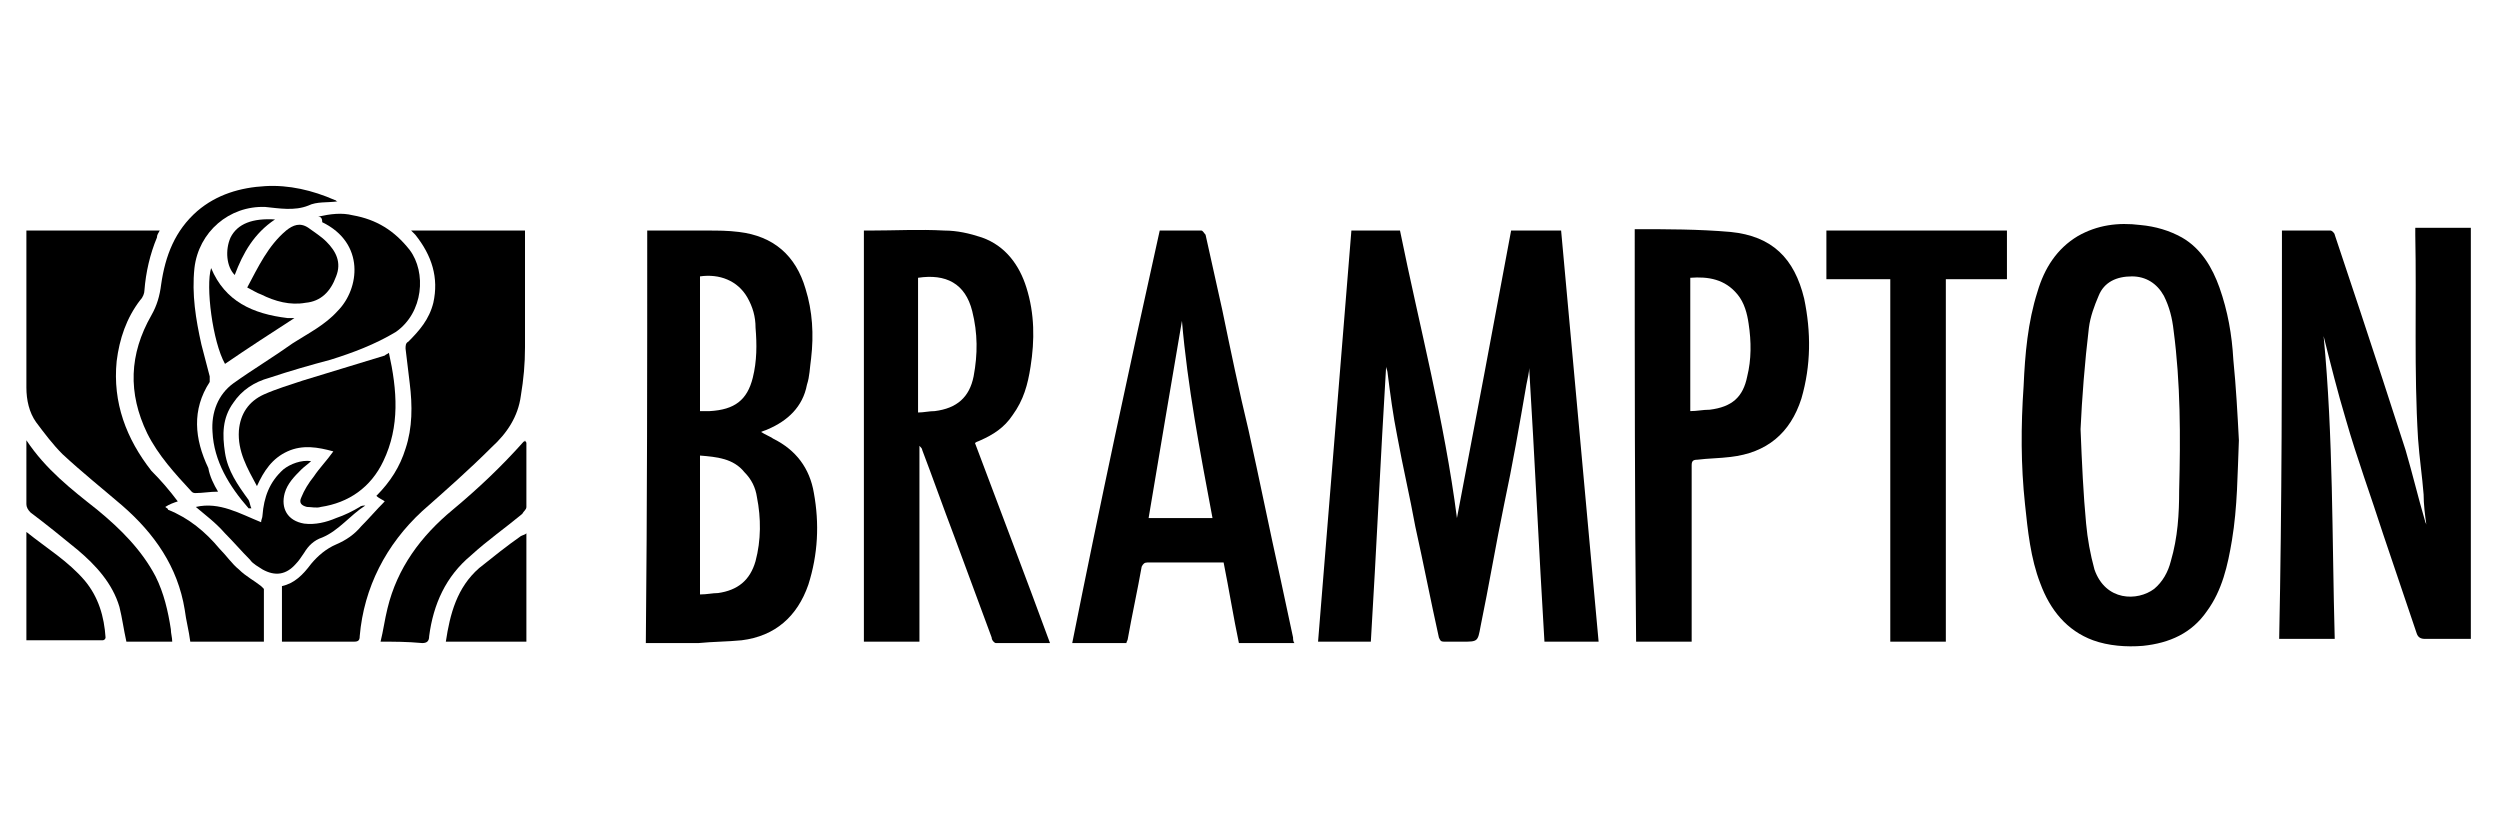 <?xml version="1.0" encoding="UTF-8"?> <svg xmlns="http://www.w3.org/2000/svg" xmlns:xlink="http://www.w3.org/1999/xlink" version="1.1" id="Layer_1" x="0px" y="0px" viewBox="0 0 180 60" style="enable-background:new 0 0 180 60;" xml:space="preserve"> <g> <path d="M115.1,46.2c-1.3,0-2.6,0-3.9,0c-0.4-6.6-0.7-13.2-1.1-19.7c0,0.3-0.1,0.7-0.2,1.2c-0.5,2.9-1,5.8-1.6,8.6 c-0.6,2.9-1.1,5.9-1.7,8.8c-0.2,1.1-0.2,1.1-1.3,1.1c-0.4,0-0.9,0-1.3,0c-0.3,0-0.3-0.1-0.4-0.3c-0.6-2.7-1.1-5.3-1.7-8 c-0.4-2.2-0.9-4.3-1.3-6.5c-0.3-1.5-0.5-3-0.7-4.6c0-0.1-0.1-0.3-0.1-0.4c-0.4,6.6-0.7,13.2-1.1,19.8c-1.3,0-2.5,0-3.8,0 c0.8-9.9,1.6-19.7,2.4-29.6c1.2,0,2.3,0,3.5,0c1.4,6.9,3.2,13.7,4.1,20.7c1.3-6.8,2.6-13.7,3.9-20.7c1.2,0,2.4,0,3.6,0 C113.3,26.5,114.2,36.3,115.1,46.2z"></path> <path d="M164.3,16.6c1.2,0,2.4,0,3.5,0c0.1,0,0.3,0.2,0.3,0.3c0.6,1.8,1.2,3.6,1.8,5.4c1.1,3.3,2.2,6.7,3.3,10.1 c0.5,1.7,0.9,3.4,1.4,5.1c0,0.1,0.1,0.2,0.1,0.3c-0.1-0.7-0.2-1.5-0.2-2.2c-0.1-1.3-0.3-2.6-0.4-4c-0.3-4.9-0.1-9.8-0.2-14.7 c0-0.2,0-0.3,0-0.5c1.4,0,2.7,0,4,0c0,9.9,0,19.7,0,29.6c-0.6,0-1.2,0-1.8,0c-0.5,0-1,0-1.5,0c-0.3,0-0.5-0.1-0.6-0.4 c-0.8-2.4-1.6-4.7-2.4-7.1c-0.9-2.8-1.9-5.5-2.7-8.3c-0.6-2-1.1-4-1.6-6c0.7,7.3,0.6,14.5,0.8,21.8c-1.3,0-2.6,0-4,0 C164.3,36.4,164.3,26.5,164.3,16.6z"></path> <path d="M161.2,31.7c-0.1,2.4-0.1,4.8-0.5,7.2c-0.3,1.8-0.7,3.6-1.8,5.1c-1.1,1.6-2.7,2.3-4.6,2.5c-1.2,0.1-2.5,0-3.6-0.4 c-1.9-0.7-3.1-2.2-3.8-4.1c-0.7-1.8-0.9-3.8-1.1-5.7c-0.3-2.8-0.3-5.6-0.1-8.5c0.1-2.3,0.3-4.6,1-6.8c0.5-1.7,1.4-3.1,2.9-4 c1.4-0.8,2.9-1,4.5-0.8c1.1,0.1,2.1,0.4,3,0.9c1.4,0.8,2.2,2.2,2.7,3.6c0.6,1.7,0.9,3.4,1,5.2C161,27.9,161.1,29.8,161.2,31.7z M149.8,30.9c0.1,2.5,0.2,4.7,0.4,6.8c0.1,1.1,0.3,2.2,0.6,3.3c0.8,2.3,3.1,2.3,4.3,1.4c0.6-0.5,1-1.2,1.2-2 c0.5-1.7,0.6-3.4,0.6-5.1c0.1-3.9,0.1-7.7-0.4-11.5c-0.1-0.9-0.3-1.7-0.7-2.5c-0.5-0.9-1.3-1.4-2.3-1.4c-1.1,0-2,0.4-2.4,1.4 c-0.3,0.7-0.6,1.5-0.7,2.3C150.1,26.1,149.9,28.7,149.8,30.9z"></path> <path d="M46.6,16.6c1.4,0,2.8,0,4.3,0c0.8,0,1.5,0,2.3,0.1c2.5,0.3,4.1,1.7,4.8,4.1c0.5,1.6,0.6,3.3,0.4,5 c-0.1,0.7-0.1,1.3-0.3,1.9c-0.3,1.6-1.4,2.6-2.8,3.2C55.1,31,55,31,54.8,31.1c0.3,0.2,0.6,0.3,0.9,0.5c1.6,0.8,2.6,2.1,2.9,3.9 c0.4,2.2,0.3,4.4-0.4,6.6c-0.8,2.3-2.4,3.7-4.8,4c-1,0.1-2.1,0.1-3.1,0.2c-1.2,0-2.5,0-3.8,0C46.6,36.4,46.6,26.5,46.6,16.6z M50.4,32.8c0,3.3,0,6.6,0,10c0.5,0,0.9-0.1,1.3-0.1c1.4-0.2,2.3-0.9,2.7-2.3c0.4-1.5,0.4-3.1,0.1-4.6c-0.1-0.7-0.4-1.3-0.9-1.8 C52.8,33,51.6,32.9,50.4,32.8z M50.4,29.6c0.2,0,0.5,0,0.7,0c1.8-0.1,2.7-0.8,3.1-2.4c0.3-1.2,0.3-2.4,0.2-3.6 c0-0.8-0.2-1.5-0.6-2.2c-0.7-1.2-2-1.7-3.4-1.5C50.4,23.1,50.4,26.3,50.4,29.6z"></path> <path d="M70.2,31.9c1.8,4.8,3.6,9.5,5.4,14.4c-1.4,0-2.7,0-3.9,0c-0.1,0-0.3-0.2-0.3-0.4c-0.9-2.4-1.8-4.9-2.7-7.3 c-0.8-2.1-1.5-4.1-2.3-6.2c0-0.1-0.1-0.2-0.2-0.3c0,4.7,0,9.4,0,14.1c-1.4,0-2.7,0-4,0c0-9.9,0-19.7,0-29.6c0.1,0,0.3,0,0.4,0 c1.8,0,3.6-0.1,5.4,0c0.9,0,1.8,0.2,2.7,0.5c1.7,0.6,2.7,2,3.2,3.6c0.6,1.9,0.6,3.8,0.3,5.7c-0.2,1.3-0.5,2.4-1.3,3.5 c-0.6,0.9-1.4,1.4-2.3,1.8C70.4,31.8,70.3,31.8,70.2,31.9C70.2,31.8,70.2,31.8,70.2,31.9z M66.1,29.7c0.4,0,0.8-0.1,1.2-0.1 c1.6-0.2,2.5-1,2.8-2.5c0.3-1.6,0.3-3.1-0.1-4.7c-0.5-2-1.9-2.7-3.9-2.4C66.1,23.2,66.1,26.4,66.1,29.7z"></path> <path d="M83.5,16.6c1,0,2,0,3,0c0.1,0,0.2,0.2,0.3,0.3c0.4,1.8,0.8,3.6,1.2,5.4c0.6,2.9,1.2,5.8,1.9,8.7c0.8,3.6,1.5,7.1,2.3,10.7 c0.3,1.4,0.6,2.8,0.9,4.2c0,0.1,0,0.3,0.1,0.4c-1.3,0-2.6,0-4,0c-0.4-1.9-0.7-3.8-1.1-5.8c-0.9,0-1.7,0-2.6,0c-1,0-1.9,0-2.9,0 c-0.2,0-0.3,0.1-0.4,0.3c-0.3,1.7-0.7,3.5-1,5.2c0,0.1-0.1,0.2-0.1,0.3c-1.3,0-2.5,0-3.9,0C79.2,36.3,81.3,26.5,83.5,16.6z M87.3,37.3c-0.9-4.8-1.8-9.5-2.2-14.2c-0.8,4.7-1.6,9.4-2.4,14.2C84.2,37.3,85.7,37.3,87.3,37.3z"></path> <path d="M117.7,16.5c2.3,0,4.6,0,6.9,0.2c3,0.3,4.6,1.9,5.3,4.8c0.5,2.4,0.5,4.8-0.2,7.2c-0.8,2.5-2.5,3.9-5.1,4.2 c-0.8,0.1-1.6,0.1-2.4,0.2c-0.3,0-0.4,0.1-0.4,0.4c0,4,0,8.1,0,12.1c0,0.2,0,0.4,0,0.6c-1.4,0-2.7,0-4,0 C117.7,36.4,117.7,26.5,117.7,16.5z M121.7,20c0,3.2,0,6.4,0,9.6c0.5,0,0.9-0.1,1.4-0.1c1.6-0.2,2.4-0.9,2.7-2.4 c0.3-1.2,0.3-2.5,0.1-3.8c-0.1-0.7-0.3-1.5-0.8-2.1C124.2,20.1,123,19.9,121.7,20z"></path> <path d="M27.1,35.7c1-1,1.7-2.1,2.1-3.4c0.5-1.5,0.5-3.1,0.3-4.7c-0.1-0.8-0.2-1.7-0.3-2.5c0-0.2,0-0.4,0.2-0.5 c0.8-0.8,1.5-1.6,1.8-2.8c0.4-1.8-0.1-3.4-1.3-4.9c-0.1-0.1-0.2-0.2-0.3-0.3c2.8,0,5.5,0,8.2,0c0,0.2,0,0.4,0,0.6 c0,2.6,0,5.2,0,7.8c0,1.2-0.1,2.3-0.3,3.5c-0.2,1.5-1,2.7-2.1,3.7c-1.6,1.6-3.3,3.1-5,4.6c-2.6,2.4-4.2,5.5-4.5,9 c0,0.3-0.1,0.4-0.4,0.4c-1.6,0-3.2,0-4.8,0c-0.1,0-0.2,0-0.4,0c0-1.3,0-2.6,0-4c0.9-0.2,1.5-0.8,2.1-1.6c0.5-0.6,1.1-1.1,1.8-1.4 c0.7-0.3,1.3-0.7,1.8-1.3c0.6-0.6,1.1-1.2,1.7-1.8C27.6,36,27.3,35.9,27.1,35.7z"></path> <path d="M12.8,36.1c-0.3,0.1-0.6,0.2-0.9,0.4c0.1,0.1,0.2,0.1,0.2,0.2c1.5,0.6,2.7,1.6,3.7,2.8c0.5,0.5,0.9,1.1,1.4,1.5 c0.5,0.5,1.1,0.8,1.6,1.2c0.1,0.1,0.2,0.2,0.2,0.2c0,1.3,0,2.5,0,3.8c-1.8,0-3.5,0-5.3,0c-0.1-0.8-0.3-1.5-0.4-2.3 c-0.5-3.1-2.2-5.5-4.5-7.5c-1.4-1.2-2.9-2.4-4.3-3.7c-0.7-0.7-1.3-1.5-1.9-2.3c-0.5-0.7-0.7-1.6-0.7-2.5c0-3.7,0-7.4,0-11.1 c0,0,0-0.1,0-0.2c3.2,0,6.4,0,9.6,0c-0.1,0.2-0.2,0.3-0.2,0.5c-0.5,1.2-0.8,2.5-0.9,3.8c0,0.2-0.1,0.5-0.3,0.7 c-1,1.3-1.5,2.8-1.7,4.4c-0.3,3,0.7,5.6,2.5,7.9C11.6,34.6,12.2,35.3,12.8,36.1z"></path> <path d="M131.5,20.1c0-1.2,0-2.3,0-3.5c4.3,0,8.7,0,13,0c0,1.1,0,2.3,0,3.5c-1.5,0-2.9,0-4.4,0c0,8.7,0,17.4,0,26.1 c-1.3,0-2.6,0-4,0c0-8.7,0-17.4,0-26.1C134.5,20.1,133,20.1,131.5,20.1z"></path> <path d="M28,25.4c0.6,2.7,0.8,5.3-0.4,7.8c-0.9,1.9-2.5,3-4.5,3.3c-0.3,0.1-0.7,0-1,0c-0.4-0.1-0.6-0.3-0.4-0.7 c0.2-0.5,0.5-1,0.9-1.5c0.4-0.6,0.9-1.1,1.4-1.8c-1.1-0.3-2.2-0.5-3.3,0C19.6,33,19,33.9,18.5,35c-0.7-1.3-1.4-2.5-1.3-4 c0.1-1.2,0.7-2.1,1.8-2.6c0.9-0.4,1.9-0.7,2.8-1c2-0.6,3.9-1.2,5.9-1.8C27.8,25.5,27.9,25.5,28,25.4z"></path> <path d="M15.7,35.4c-0.6,0-1.1,0.1-1.6,0.1c-0.1,0-0.2,0-0.3-0.1c-1.2-1.3-2.4-2.6-3.2-4.2c-1.4-2.9-1.3-5.7,0.3-8.5 c0.4-0.7,0.6-1.4,0.7-2.2c0.3-2.1,1-3.9,2.6-5.3c1.4-1.2,3.1-1.7,4.9-1.8c1.7-0.1,3.4,0.3,5,1c0.1,0,0.1,0.1,0.2,0.1 c-0.7,0.1-1.5,0-2.1,0.3c-1,0.4-2.1,0.2-3.1,0.1c-2.6-0.1-4.8,1.8-5.1,4.4c-0.2,1.9,0.1,3.7,0.5,5.5c0.2,0.8,0.4,1.5,0.6,2.3 c0,0.1,0,0.3,0,0.4c-1.3,2-1.1,4.1-0.1,6.2C15.1,34.3,15.4,34.9,15.7,35.4z"></path> <path d="M22.9,15.6c0.9-0.2,1.7-0.3,2.5-0.1c1.7,0.3,3,1.1,4.1,2.5c1.2,1.6,1,4.5-1,5.9c-1.5,0.9-3.1,1.5-4.7,2 c-1.5,0.4-2.9,0.8-4.4,1.3c-1.1,0.3-2,0.9-2.6,1.8c-0.8,1.1-0.8,2.3-0.6,3.6c0.2,1.3,0.9,2.3,1.7,3.4c0.1,0.2,0.1,0.4,0.2,0.6 c-0.1,0-0.2,0-0.2,0c-1.4-1.6-2.5-3.4-2.6-5.5c-0.1-1.4,0.4-2.7,1.5-3.5c1.4-1,2.9-1.9,4.3-2.9c1.1-0.7,2.3-1.3,3.2-2.3 c1.6-1.6,2-4.9-1.1-6.4C23.2,15.7,23.1,15.6,22.9,15.6z"></path> <path d="M27.4,46.2c0.2-0.8,0.3-1.6,0.5-2.4c0.7-2.9,2.4-5.2,4.7-7.1c1.8-1.5,3.5-3.1,5.1-4.9c0,0,0.1,0,0.1-0.1 c0,0.1,0.1,0.1,0.1,0.2c0,1.5,0,3.1,0,4.6c0,0.2-0.2,0.3-0.3,0.5c-1.2,1-2.5,1.9-3.7,3c-1.8,1.5-2.7,3.5-3,5.8 c0,0.4-0.2,0.5-0.5,0.5C29.3,46.2,28.4,46.2,27.4,46.2z"></path> <path d="M1.9,31.7c1.4,2.1,3.2,3.5,5.1,5c1.7,1.4,3.2,2.9,4.2,4.8c0.6,1.2,0.9,2.5,1.1,3.8c0,0.3,0.1,0.6,0.1,0.9 c-1.1,0-2.2,0-3.3,0c-0.2-0.9-0.3-1.7-0.5-2.5c-0.5-1.7-1.7-3-3-4.1c-1.1-0.9-2.2-1.8-3.4-2.7c-0.2-0.2-0.3-0.4-0.3-0.6 C1.9,34.8,1.9,33.3,1.9,31.7z"></path> <path d="M37.9,38.4c0,2.6,0,5.2,0,7.8c-1.9,0-3.8,0-5.8,0c0.3-2,0.8-3.9,2.4-5.3c1-0.8,2-1.6,3-2.3C37.7,38.5,37.8,38.5,37.9,38.4z "></path> <path d="M1.9,38.3c1.5,1.2,3,2.1,4.2,3.5c1,1.2,1.4,2.6,1.5,4.1c0,0.1-0.1,0.2-0.2,0.2c-1.8,0-3.7,0-5.5,0 C1.9,43.6,1.9,41,1.9,38.3z"></path> <path d="M14.1,36.5c1.7-0.4,3.2,0.5,4.7,1.1c0-0.2,0.1-0.3,0.1-0.5c0.1-1.3,0.5-2.4,1.5-3.3c0.5-0.4,1.3-0.7,2-0.6 c-0.2,0.2-0.5,0.4-0.7,0.6c-0.5,0.5-1,1-1.2,1.7c-0.3,1.1,0.2,2,1.4,2.2c0.8,0.1,1.6-0.1,2.3-0.4c0.6-0.2,1.2-0.5,1.7-0.8 c0.1-0.1,0.3-0.1,0.4-0.1c-1.1,0.7-1.9,1.8-3.1,2.3c-0.6,0.2-1,0.6-1.3,1.1c-0.2,0.3-0.4,0.6-0.6,0.8c-0.7,0.8-1.5,0.9-2.4,0.4 c-0.3-0.2-0.7-0.4-0.9-0.7c-0.6-0.6-1.2-1.3-1.8-1.9C15.5,37.6,14.8,37.1,14.1,36.5z"></path> <path d="M17.8,20.7c0.8-1.5,1.5-3,2.8-4.1c0.5-0.4,1-0.6,1.6-0.2c0.4,0.3,0.9,0.6,1.3,1c0.7,0.7,1.1,1.5,0.7,2.5 c-0.4,1.1-1.1,1.8-2.2,1.9c-1.1,0.2-2.2-0.1-3.2-0.6C18.5,21.1,18.2,20.9,17.8,20.7z"></path> <path d="M21.2,22.9c-1.7,1.1-3.4,2.2-5,3.3c-0.9-1.6-1.4-5.6-1-6.9c1,2.4,3,3.3,5.5,3.6C20.8,22.9,20.9,22.9,21.2,22.9z"></path> <path d="M19.8,15.8c-1.5,1-2.3,2.4-2.9,4c-0.6-0.6-0.7-1.8-0.3-2.7C17.1,16.1,18.2,15.7,19.8,15.8z"></path> </g> </svg> 